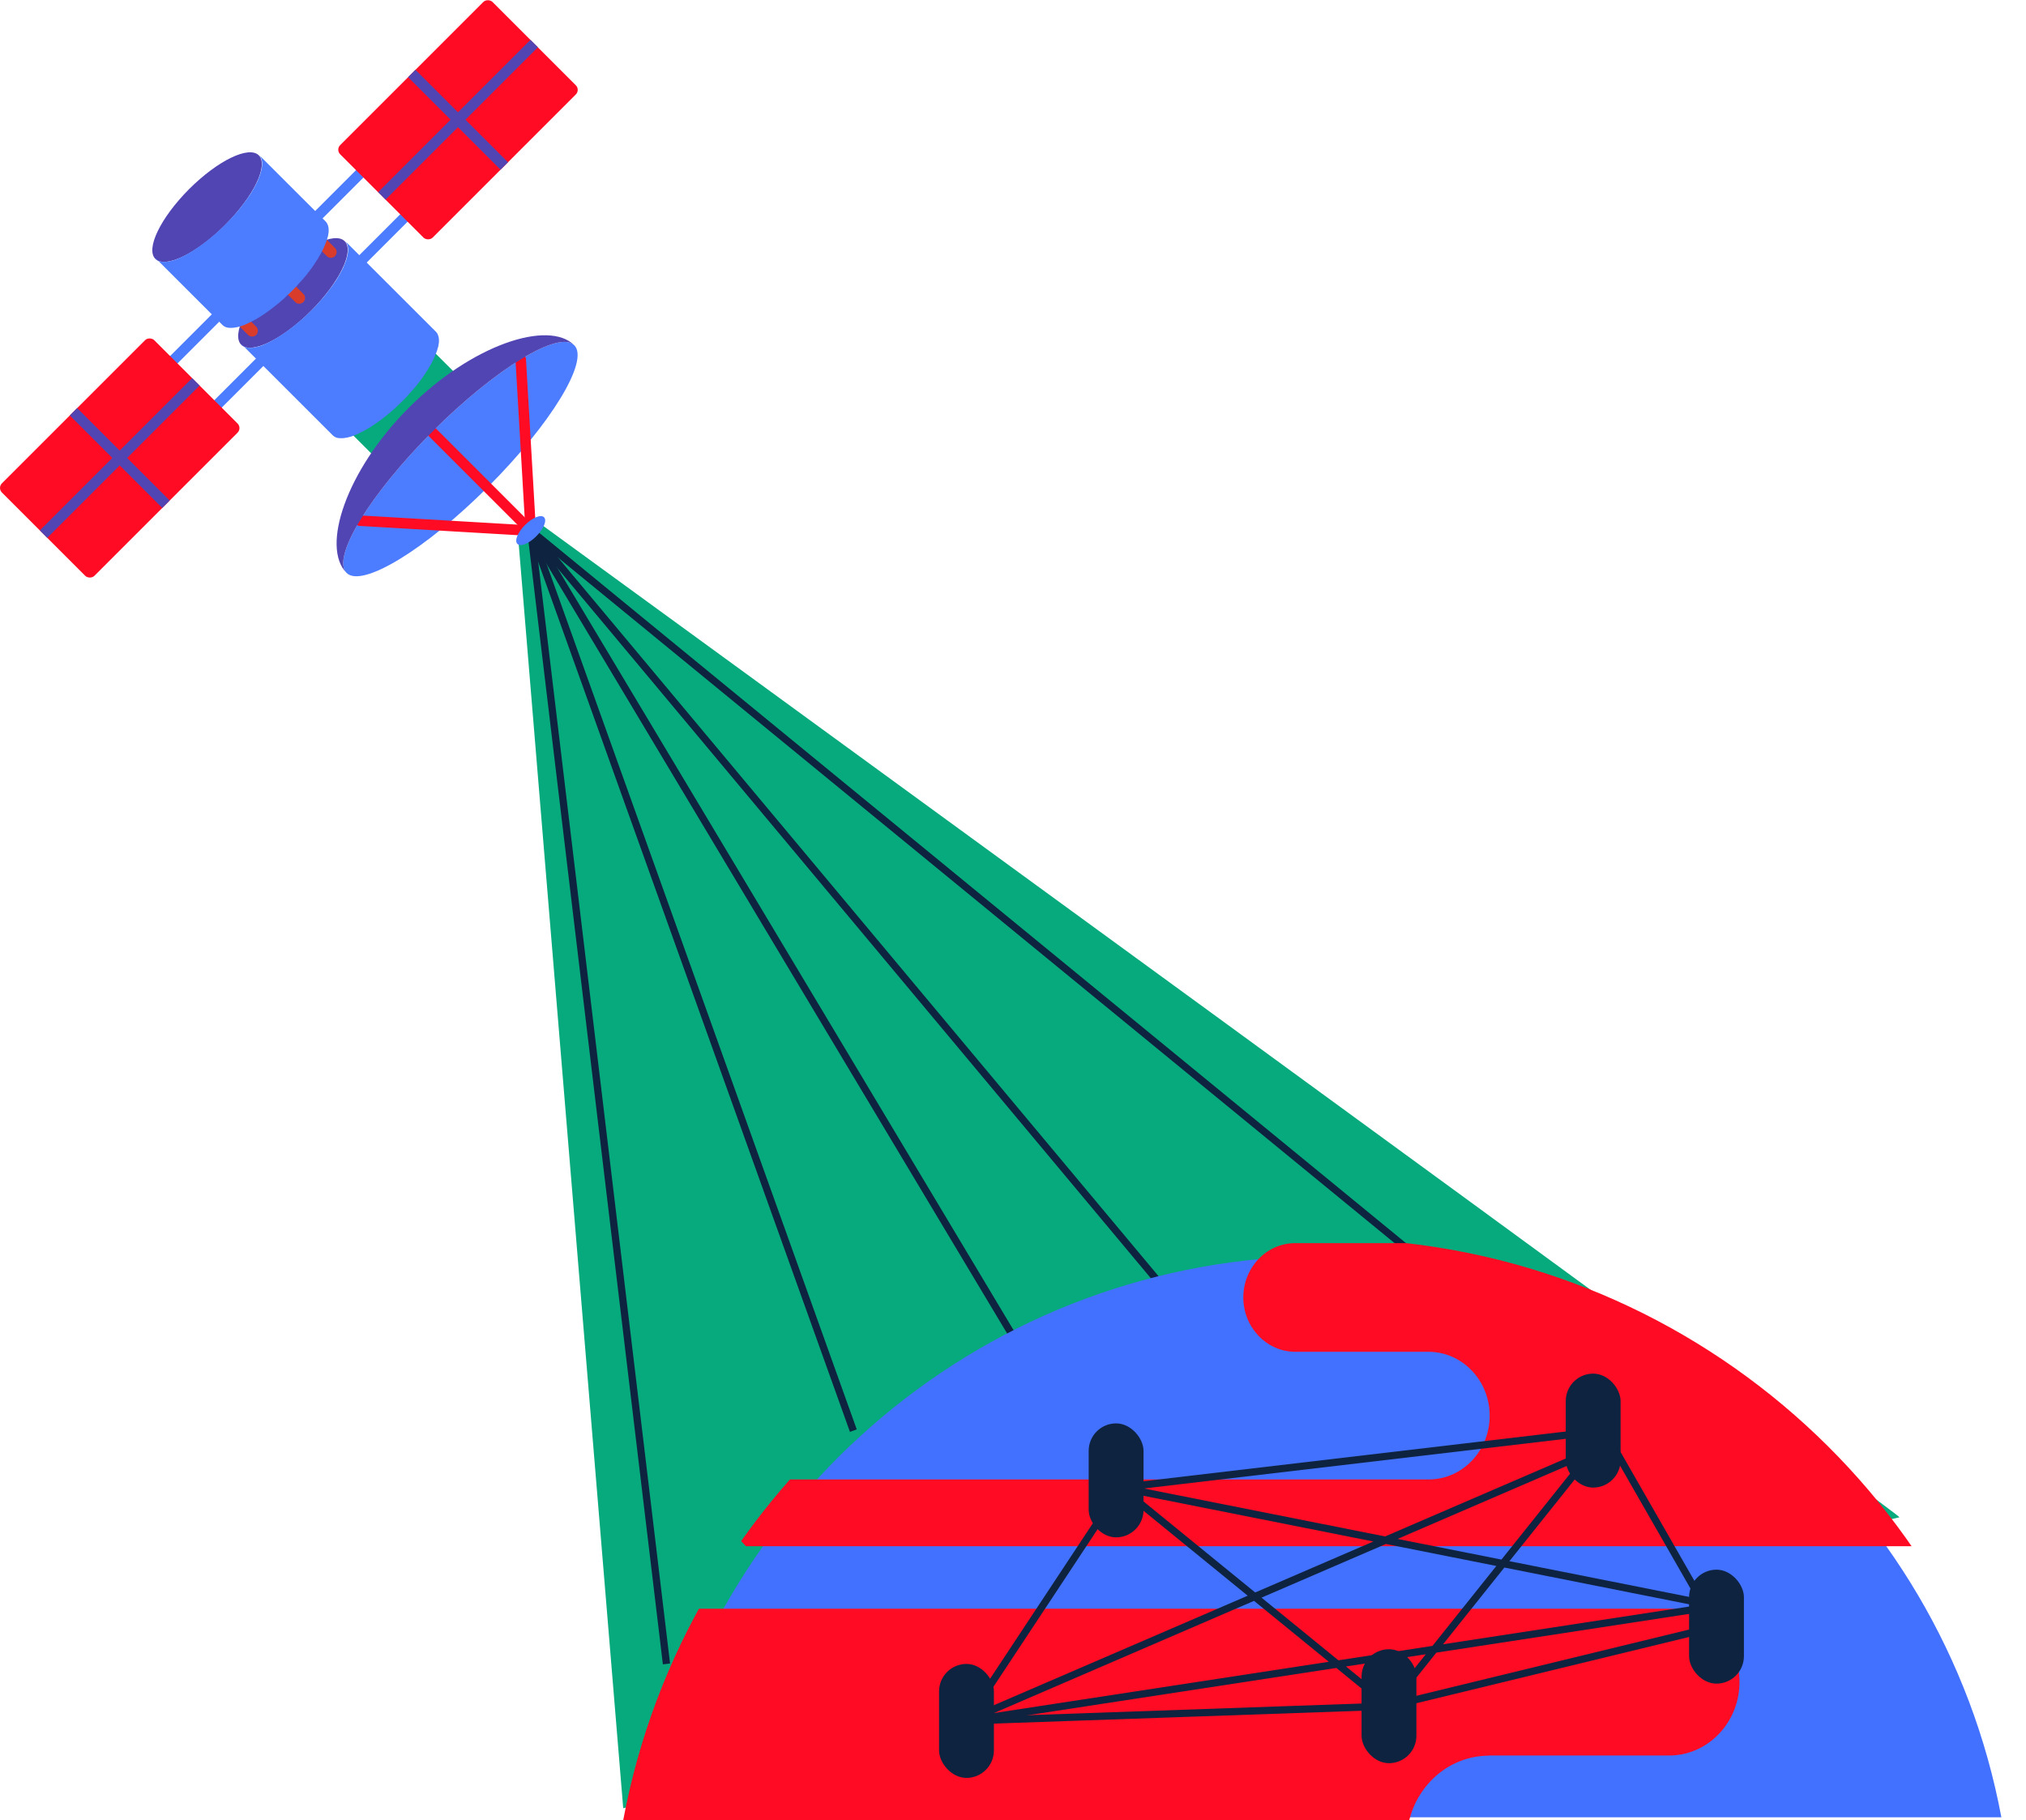 <?xml version="1.0" encoding="UTF-8"?><svg xmlns="http://www.w3.org/2000/svg" xmlns:xlink="http://www.w3.org/1999/xlink" viewBox="0 0 279.61 251.23"><defs><style>.e,.f{fill:none;}.g{fill:#ff0c24;}.h{fill:#d93c2b;}.i,.j{fill:#07aa7d;}.k{fill:#4271ff;}.l{fill:#0e233f;}.m{fill:#4c7cff;}.n{fill:#5145b3;}.j{mix-blend-mode:multiply;}.f{stroke:#0e233f;stroke-miterlimit:10;}.o{clip-path:url(#d);}.p{isolation:isolate;}</style><clipPath id="d"><path class="e" d="M182.81,170.94c-48.18,0-88.27,34.59-96.8,80.29h193.6c-8.53-45.7-48.62-80.29-96.8-80.29Z"/></clipPath></defs><g class="p"><g id="a"/><g id="b"><g id="c"><circle class="k" cx="170.41" cy="204.32" r="7.76"/><path class="j" d="M71.47,73.67l14.54,175.9,176.14-40.15c.14-.44-188.59-137.86-188.59-137.86l-2.1,2.1Z"/><line class="f" x1="73.26" y1="73.24" x2="91.98" y2="229.66"/><line class="f" x1="73.26" y1="73.24" x2="117.77" y2="197.46"/><line class="f" x1="73.26" y1="73.24" x2="146.17" y2="195.07"/><line class="f" x1="73.26" y1="73.24" x2="176.3" y2="196.56"/><line class="f" x1="73.26" y1="73.24" x2="201.09" y2="178"/><g><path class="k" d="M182.81,173.36c-46.48,0-85.16,33.38-93.39,77.47h186.79c-8.23-44.09-46.91-77.47-93.39-77.47Z"/><g class="o"><path class="g" d="M78.5,222.04H230.5c5.3,.07,9.57,4.58,9.57,10.13s-4.34,10.13-9.7,10.13h-24.87v.02c-6.28,0-11.37,5.33-11.37,11.9s5.1,11.9,11.39,11.9h59.47l-11.91,12.44H74.42s4.32-56.26,4.08-56.52Z"/><path class="g" d="M271.56,171.58h-92.89c-3.92,.05-7.08,3.39-7.08,7.5s3.21,7.5,7.18,7.5h18.39c4.65,.01,8.43,3.95,8.43,8.82s-3.77,8.8-8.43,8.8H94.14l8.81,9.21h171.62s-3.2-41.63-3.02-41.82Z"/></g></g><g><g><path class="m" d="M55.24,29.57l-6.2,6.2c-.28,.28-.28,.74,0,1.02,.28,.28,.74,.28,1.02,0l6.2-6.2c.28-.28,.28-.74,0-1.02-.28-.28-.74-.28-1.02,0Z"/><path class="m" d="M49.14,23.48l-6.2,6.2c-.28,.28-.28,.74,0,1.02,.28,.28,.74,.28,1.02,0l6.2-6.2c.28-.28,.28-.74,0-1.02-.28-.28-.74-.28-1.02,0Z"/></g><rect class="g" x="48.34" y="7.5" width="29.73" height="18.05" rx=".89" ry=".89" transform="translate(6.83 49.54) rotate(-45)"/><polygon class="n" points="64.24 16.52 70.11 22.39 69.08 23.42 63.21 17.55 53.21 27.55 52.19 26.52 62.19 16.52 56.32 10.65 56.32 10.65 57.34 9.63 57.34 9.63 63.21 15.5 73.21 5.5 74.24 6.52 64.24 16.52"/><g><path class="m" d="M24.5,50.16l6.2-6.2c.28-.28,.28-.74,0-1.02s-.74-.28-1.02,0l-6.2,6.2c-.28,.28-.28,.74,0,1.02s.74,.28,1.02,0Z"/><path class="m" d="M30.6,56.26l6.2-6.2c.28-.28,.28-.74,0-1.02-.28-.28-.74-.28-1.02,0l-6.2,6.2c-.28,.28-.28,.74,0,1.02s.74,.28,1.02,0Z"/></g><g><path class="i" d="M51,51c3.13-3.14,4.71-6.65,3.51-7.84-1.2-1.2-4.7,.38-7.84,3.51-3.13,3.14-4.7,6.65-3.51,7.84,1.2,1.2,4.7-.38,7.84-3.51Z"/><path class="i" d="M43.2,54.55s.05,.04,.07,.06h0s.06,.05,.09,.07h.02s.05,.04,.07,.06h.02s.06,.04,.09,.05h.03s.05,.03,.07,.04h.03s.07,.03,.1,.04h0s.06,.02,.1,.02h.03s.05,.01,.08,.02h.03s.07,.01,.11,.01h.02s.07,0,.1,0c.01,0,.02,0,.04,0,.03,0,.06,0,.09,0h.03s.08,0,.13,0h.02s.07-.01,.11-.01h.04s.08-.02,.12-.02h.02s.1-.02,.14-.03h.04s.08-.03,.12-.04h.03c.05-.02,.11-.03,.16-.05h.04s.1-.04,.15-.06h.02c.06-.03,.12-.05,.19-.07h.04c.06-.04,.12-.06,.19-.08h.03c.08-.04,.15-.07,.23-.11h.03c.08-.05,.16-.08,.24-.12l.04-.02s.07-.03,.11-.05l.05-.03s.08-.04,.11-.06l.05-.02c.05-.03,.11-.06,.16-.08h.03s.09-.06,.14-.09l.04-.02c.09-.05,.18-.1,.27-.16l.03-.02c.09-.05,.18-.11,.27-.17l.03-.02c.09-.06,.19-.12,.28-.18l.03-.02c.1-.07,.2-.13,.29-.2h.02c.1-.08,.21-.16,.31-.23h0c.1-.08,.2-.16,.31-.24l.02-.02c.1-.08,.19-.15,.29-.23l.03-.03c.09-.08,.19-.16,.29-.24l.03-.02c.16-.13,.32-.27,.47-.41l.02-.02c.12-.11,.25-.23,.37-.34l.03-.03c.1-.1,.21-.2,.31-.3l.06-.06c.09-.09,.18-.18,.27-.27h.01c.1-.12,.2-.22,.3-.33h.01c.09-.11,.18-.21,.27-.32l.02-.03c.09-.1,.17-.19,.25-.29l.03-.03c.08-.1,.16-.19,.24-.29l.03-.03c.08-.1,.16-.2,.24-.3l.02-.02c.09-.11,.17-.22,.25-.33v-.02c.1-.11,.18-.22,.25-.34l.02-.03c.08-.12,.17-.24,.25-.37l.02-.04c.03-.05,.07-.1,.1-.16l.03-.04c.04-.06,.08-.12,.11-.18l.02-.03c.04-.07,.09-.14,.13-.22h0c.04-.09,.08-.16,.12-.23l.02-.03c.05-.1,.1-.19,.15-.29h0c.05-.11,.1-.21,.14-.31l.03-.06,.03-.08,.03-.06,.03-.07,.03-.06,.03-.07,.02-.06,.03-.07,.02-.06,.03-.07,.02-.06,.02-.07,.02-.06,.02-.07,.02-.06,.02-.06,.02-.06,.02-.06,.02-.06,.02-.06v-.06l.03-.06v-.06l.02-.06v-.05l.02-.06v-.05l.02-.06v-.11l.02-.05v-.26s.01-.03,.01-.05v-.19l-.02-.05v-.09l-.02-.04v-.05l-.02-.04v-.04l-.02-.04v-.04l-.03-.04-.02-.04v-.04l-.03-.04-.02-.03-.02-.04-.02-.03-.02-.04-.02-.03s-.02-.03-.03-.04l-.02-.03s-.02-.03-.03-.04l-.02-.02s-.04-.04-.05-.06l8.01,8s.04,.04,.05,.06l.02,.02s.02,.03,.03,.04l.02,.03s.02,.03,.03,.04l.02,.03s.02,.03,.02,.04l.02,.03,.02,.04,.02,.03,.02,.04v.04l.03,.04v.04l.03,.04v.04l.02,.04v.04l.02,.05v.09l.02,.04v.19l.02,.05s0,.03,0,.05v.26l-.02,.05v.11l-.02,.06v.05l-.02,.06v.05l-.02,.06v.06l-.03,.06v.06l-.03,.06-.02,.06-.02,.06-.02,.06-.02,.06-.02,.06-.02,.07-.02,.06-.02,.07-.02,.06-.03,.07-.02,.06-.03,.07-.02,.06-.03,.07-.03,.06-.03,.07-.03,.06-.03,.08-.02,.05h0c-.04,.1-.09,.2-.14,.3v.02c-.06,.09-.11,.19-.16,.29h0v.04c-.05,.07-.09,.14-.13,.22h0c-.04,.09-.08,.16-.13,.23v.02h-.02c-.04,.07-.08,.13-.11,.2l-.03,.04c-.03,.05-.07,.1-.1,.16l-.02,.03h0c-.08,.13-.16,.25-.25,.37h0v.03c-.09,.11-.17,.22-.25,.34h0v.02c-.09,.11-.17,.22-.26,.33h0v.02c-.09,.1-.17,.2-.25,.3h-.01v.03c-.09,.1-.17,.19-.26,.29v.02l-.03,.02c-.08,.1-.17,.19-.25,.29v.02h-.02c-.09,.11-.18,.21-.27,.31h-.01c-.1,.12-.2,.22-.3,.33h-.01c-.09,.11-.18,.2-.27,.29l-.04,.04-.02,.02c-.1,.1-.21,.2-.31,.3l-.02,.02h-.01c-.12,.13-.25,.24-.37,.35h0v.02c-.17,.14-.32,.28-.48,.41h-.01l-.02,.02c-.1,.08-.19,.16-.29,.24l-.03,.03c-.1,.08-.19,.16-.29,.23l-.02,.02c-.1,.08-.2,.16-.31,.23h0c-.1,.08-.21,.16-.31,.23h-.02c-.1,.08-.2,.15-.29,.21l-.03,.02c-.09,.06-.19,.12-.28,.18l-.03,.02c-.09,.06-.18,.11-.27,.17l-.03,.02c-.09,.05-.18,.11-.27,.16h-.02l-.02,.02s-.09,.05-.14,.08h-.02c-.05,.04-.11,.07-.16,.1l-.05,.02s-.08,.04-.11,.06l-.05,.03s-.07,.04-.11,.05l-.03,.02h-.01c-.08,.04-.16,.08-.24,.11h-.03c-.08,.05-.15,.08-.23,.11h-.03c-.06,.04-.13,.06-.19,.08h-.04c-.06,.04-.13,.06-.19,.08h-.02c-.05,.02-.1,.04-.15,.05h-.04c-.05,.03-.11,.04-.16,.05h-.03s-.08,.03-.12,.04h-.04s-.1,.03-.14,.04h-.02s-.08,.02-.12,.02h-.04s-.07,.01-.11,.02h-.03s-.08,0-.13,.01h-.03s-.06,0-.09,0c0,0-.01,0-.02,0h-.02s-.07,0-.1,0h-.02s-.08,0-.11-.01h-.03s-.06-.01-.08-.02h-.03s-.07-.02-.1-.03h0s-.07-.02-.1-.03h-.03s-.05-.03-.07-.04h-.02s-.06-.04-.09-.05h-.02s-.05-.04-.07-.05h-.02s-.06-.05-.09-.07h0s-.05-.05-.07-.07h-.01l-.02-.03-8.01-8s.02,.02,.03,.03Z"/></g><g><path class="n" d="M42.91,42.92c3.94-3.95,6.03-8.26,4.66-9.63-1.37-1.37-5.68,.72-9.62,4.66-3.94,3.95-6.03,8.26-4.66,9.63,1.37,1.37,5.68-.72,9.62-4.66Z"/><path class="m" d="M33.34,47.62s.06,.05,.09,.07h0s.07,.05,.1,.07l.03,.02s.06,.03,.09,.05h.02s.07,.04,.11,.06h.03s.06,.03,.09,.04h.03s.08,.03,.12,.04h0s.08,.02,.12,.02h.04s.07,.01,.1,.01h.04s.09,0,.13,0c0,0,.01,0,.02,0,.04,0,.08,0,.12,0h.04s.08,0,.11,0h.04s.1-.01,.15-.02h.03s.09-.02,.13-.03h.05s.1-.03,.14-.04h.02c.06-.02,.12-.03,.18-.05h.05s.1-.04,.15-.05h.04c.06-.03,.13-.05,.19-.07h.05c.06-.04,.12-.06,.18-.08h.02c.08-.04,.15-.07,.23-.1l.04-.02c.08-.03,.15-.06,.23-.1l.04-.02c.09-.04,.19-.08,.28-.13l.04-.02c.1-.05,.19-.09,.29-.14l.05-.03s.09-.05,.13-.07l.07-.04s.09-.05,.14-.08l.06-.03c.06-.04,.13-.07,.2-.11l.03-.02c.06-.03,.11-.06,.17-.1l.04-.03c.11-.07,.22-.13,.33-.2l.04-.03c.11-.07,.22-.14,.34-.22l.04-.03c.12-.08,.23-.15,.35-.24l.03-.02c.12-.08,.24-.17,.36-.26h.02c.13-.11,.26-.2,.39-.3h0c.13-.1,.25-.2,.38-.3l.03-.02c.12-.1,.24-.19,.36-.29l.04-.03c.12-.1,.24-.2,.36-.3l.04-.03c.2-.17,.39-.34,.59-.52l.02-.02c.15-.14,.31-.28,.46-.43l.04-.03c.13-.12,.26-.25,.39-.38l.07-.07c.11-.11,.23-.23,.34-.34l.02-.02c.13-.13,.25-.26,.37-.39l.02-.02c.12-.13,.23-.25,.34-.38l.03-.03c.11-.12,.22-.24,.32-.36l.04-.04c.1-.12,.21-.24,.31-.36l.03-.04c.1-.13,.21-.25,.31-.38l.02-.03c.11-.14,.22-.28,.32-.42l.02-.02c.11-.14,.21-.28,.31-.42l.03-.03c.11-.15,.21-.3,.32-.45l.03-.05c.04-.06,.09-.13,.13-.19l.04-.05c.05-.08,.1-.15,.15-.23l.03-.04c.06-.09,.11-.18,.16-.27v-.02c.06-.09,.12-.18,.17-.27l.02-.04c.07-.12,.13-.24,.2-.35v-.02c.08-.12,.14-.24,.2-.36l.03-.07s.03-.06,.05-.09l.04-.07s.03-.06,.04-.09l.03-.08,.04-.09,.03-.08s.02-.06,.04-.09l.03-.07,.03-.08,.03-.08,.03-.08,.03-.07,.03-.08,.03-.07,.03-.08,.02-.07,.03-.08,.02-.07,.02-.08,.02-.07,.02-.07,.02-.07,.02-.07,.02-.07,.02-.07v-.07l.03-.07v-.06l.02-.07v-.06l.02-.07v-.13l.02-.06v-.18s0-.04,0-.06v-.23l-.02-.06v-.05s-.01-.04-.02-.06v-.05l-.02-.05v-.05s-.02-.03-.02-.05v-.05s-.02-.03-.03-.05l-.02-.04s-.01-.03-.02-.05l-.02-.04s-.02-.03-.02-.05l-.02-.04s-.02-.03-.03-.05l-.02-.03s-.02-.03-.03-.05l-.02-.03s-.03-.03-.04-.05l-.02-.02s-.04-.05-.06-.07l12.55,12.54s.04,.04,.06,.07l.02,.02s.03,.03,.04,.05l.02,.03s.02,.03,.03,.05l.02,.03s.02,.03,.03,.05l.02,.04s.02,.03,.02,.05l.02,.04s.01,.03,.02,.05v.04s.03,.03,.03,.05v.04s.02,.03,.03,.05v.05l.02,.05v.05l.02,.05v.11l.02,.05v.17s0,.04,0,.06v.24l-.02,.06v.06l-.02,.07v.06l-.02,.07v.06l-.02,.07v.07l-.03,.07-.02,.07-.02,.07-.02,.07-.02,.07-.02,.07-.02,.08-.02,.07-.03,.08-.02,.07-.03,.08-.03,.07-.03,.08-.03,.07-.03,.08-.03,.07-.03,.08-.03,.07-.04,.09-.03,.08-.04,.09-.03,.08-.04,.09-.04,.07s-.03,.06-.05,.09l-.03,.07h0c-.06,.12-.12,.24-.19,.37v.02c-.07,.12-.14,.23-.21,.35v.02l-.03,.03c-.05,.09-.1,.18-.16,.27v.02c-.06,.09-.12,.18-.17,.27l-.02,.02h0c-.05,.09-.1,.17-.15,.24l-.03,.05c-.04,.06-.09,.13-.13,.19l-.02,.04h0c-.1,.16-.21,.31-.32,.46h-.01v.03c-.11,.14-.22,.28-.32,.42h-.01v.02c-.11,.14-.22,.28-.33,.41h0v.03c-.11,.13-.22,.25-.32,.38v.02l-.03,.02c-.1,.12-.2,.24-.31,.36l-.02,.02-.02,.02c-.1,.12-.21,.24-.32,.36l-.02,.02h-.01c-.11,.14-.23,.26-.34,.39h-.01v.02c-.13,.13-.25,.26-.38,.39h0v.02c-.12,.11-.24,.23-.35,.34l-.05,.05-.02,.02c-.13,.13-.26,.26-.39,.38l-.02,.02h-.02c-.15,.16-.31,.31-.46,.45h-.01v.02c-.21,.18-.41,.35-.6,.52h-.01l-.02,.03c-.12,.1-.24,.2-.36,.3l-.04,.03c-.12,.1-.24,.2-.36,.29l-.03,.02c-.13,.1-.25,.2-.38,.3h0c-.13,.1-.26,.2-.39,.29h-.02c-.12,.1-.24,.19-.36,.27l-.03,.02c-.12,.08-.23,.16-.35,.24l-.04,.03c-.11,.07-.23,.15-.34,.22l-.04,.03c-.11,.07-.22,.14-.34,.2h-.02l-.02,.03c-.06,.03-.11,.07-.17,.1l-.03,.02c-.07,.04-.13,.07-.2,.11l-.06,.03s-.09,.05-.14,.08l-.07,.03s-.09,.05-.14,.07l-.04,.02h-.01c-.1,.06-.19,.1-.29,.15l-.03,.02c-.1,.04-.19,.09-.28,.13h-.02l-.02,.02c-.08,.03-.15,.07-.23,.1l-.04,.02c-.08,.03-.15,.06-.23,.09h-.02c-.06,.03-.12,.05-.18,.07l-.05,.02c-.07,.02-.13,.04-.19,.06h-.04c-.05,.02-.1,.04-.15,.05h-.05c-.06,.03-.12,.04-.18,.05h-.02s-.1,.02-.14,.03h-.05s-.09,.02-.13,.03h-.03c-.05,.01-.1,.02-.15,.02h-.04s-.08,0-.11,.01h-.04s-.08,0-.12,0c0,0-.01,0-.02,0-.05,0-.09,0-.13,0h-.04s-.07,0-.1-.01h-.04s-.08-.02-.12-.02h0s-.08-.02-.12-.03h-.03s-.06-.03-.09-.04h-.03s-.07-.04-.11-.06h-.02s-.06-.04-.09-.06h-.02v-.02s-.08-.04-.11-.07h0s-.06-.05-.09-.08h-.01l-.03-.04-12.55-12.54s.03,.03,.04,.04Z"/></g><path class="h" d="M46.23,35.35c.31-.31,.31-.82,0-1.13l-4.54-4.54c-.31-.31-.82-.31-1.13,0-.31,.31-.31,.82,0,1.13l4.54,4.54c.31,.31,.82,.31,1.13,0Z"/><path class="h" d="M35.36,46.22c.31-.31,.31-.82,0-1.13l-4.54-4.54c-.31-.31-.82-.31-1.13,0-.31,.31-.31,.82,0,1.13l4.54,4.54c.31,.31,.82,.31,1.13,0Z"/><path class="h" d="M41.87,41.69c.31-.31,.31-.82,0-1.13l-4.54-4.54c-.31-.31-.82-.31-1.13,0-.31,.31-.31,.82,0,1.13l4.54,4.54c.31,.31,.82,.31,1.13,0Z"/><g><path class="n" d="M31.06,31.07c3.94-3.95,6.03-8.26,4.66-9.63-1.37-1.37-5.68,.72-9.62,4.66-3.94,3.95-6.03,8.26-4.66,9.63,1.37,1.37,5.68-.72,9.62-4.66Z"/><path class="m" d="M21.48,35.76s.06,.05,.09,.07h0s.07,.05,.1,.07l.03,.02s.06,.03,.09,.05h.02s.07,.04,.11,.06h.03s.06,.03,.09,.04h.03s.08,.03,.12,.04h0s.08,.02,.12,.02h.04s.07,.01,.1,.01h.04s.09,0,.13,0c0,0,.01,0,.02,0,.04,0,.08,0,.12,0h.04s.08,0,.11,0h.04s.1-.01,.15-.02h.03s.09-.02,.13-.03h.05s.1-.03,.14-.04h.02c.06-.02,.12-.03,.18-.05h.05s.1-.04,.15-.05h.04c.06-.03,.13-.05,.19-.07h.05c.06-.04,.12-.06,.18-.08h.02c.08-.04,.15-.07,.23-.1l.04-.02c.08-.03,.15-.06,.23-.1l.04-.02c.09-.04,.19-.08,.28-.13l.04-.02c.1-.05,.19-.09,.29-.14l.05-.03s.09-.05,.13-.07l.07-.04s.09-.05,.14-.08l.06-.03c.06-.04,.13-.07,.2-.11l.03-.02c.06-.03,.11-.06,.17-.1l.04-.03c.11-.07,.22-.13,.33-.2l.04-.03c.11-.07,.22-.14,.34-.22l.04-.03c.12-.08,.23-.15,.35-.24l.03-.02c.12-.08,.24-.17,.36-.26h.02c.13-.11,.26-.2,.39-.3h0c.13-.1,.25-.2,.38-.3l.03-.02c.12-.1,.24-.19,.36-.29l.04-.03c.12-.1,.24-.2,.36-.3l.04-.03c.2-.17,.39-.34,.59-.52l.02-.02c.15-.14,.31-.28,.46-.43l.04-.03c.13-.12,.26-.25,.39-.38l.07-.07c.11-.11,.23-.23,.34-.34l.02-.02c.13-.13,.25-.26,.37-.39l.02-.02c.12-.13,.23-.25,.34-.38l.03-.03c.11-.12,.22-.24,.32-.36l.04-.04c.1-.12,.21-.24,.31-.36l.03-.04c.1-.13,.21-.25,.31-.38l.02-.03c.11-.14,.22-.28,.32-.42l.02-.02c.11-.14,.21-.28,.31-.42l.03-.03c.11-.15,.21-.3,.32-.45l.03-.05c.04-.06,.09-.13,.13-.19l.04-.05c.05-.08,.1-.15,.15-.23l.03-.04c.06-.09,.11-.18,.16-.27v-.02c.06-.09,.12-.18,.17-.27l.02-.04c.07-.12,.13-.24,.2-.35v-.02c.08-.12,.14-.24,.2-.36l.03-.07s.03-.06,.05-.09l.04-.07s.03-.06,.04-.09l.03-.08,.04-.09,.03-.08,.04-.09,.03-.07,.03-.08,.03-.08,.03-.08,.03-.07,.03-.08,.03-.07,.03-.08,.02-.07,.03-.08,.02-.07,.02-.08,.02-.07,.02-.07,.02-.07,.02-.07,.02-.07,.02-.07v-.07l.03-.07v-.06l.02-.07v-.06l.02-.07v-.13l.02-.06v-.18s0-.04,0-.06v-.23l-.02-.06v-.05s-.01-.04-.02-.06v-.05l-.02-.05v-.05s-.02-.03-.02-.05v-.05s-.02-.03-.03-.05l-.02-.04s-.01-.03-.02-.05l-.02-.04s-.02-.03-.02-.05l-.02-.04s-.02-.03-.03-.05l-.02-.03s-.02-.03-.03-.05l-.02-.03s-.03-.03-.04-.05l-.02-.02s-.04-.05-.06-.07l9.18,9.17s.04,.04,.06,.07l.02,.02s.03,.03,.04,.05l.02,.03s.02,.03,.03,.05l.02,.03s.02,.03,.03,.05l.02,.04s.02,.03,.02,.05l.02,.04s.01,.03,.02,.05l.02,.04s.01,.03,.02,.05v.04s.02,.03,.03,.05v.05s.02,.04,.02,.05v.05l.02,.05v.11l.02,.05v.17s0,.04,0,.06v.24l-.02,.06v.06l-.02,.07v.06l-.02,.07v.06l-.02,.07v.07l-.03,.07-.02,.07-.02,.07-.02,.07-.02,.07-.02,.07-.02,.08-.02,.07-.03,.08-.02,.07-.03,.08-.03,.07-.03,.08-.03,.07-.03,.08-.03,.07-.03,.08-.03,.07-.04,.09-.03,.08-.04,.09-.03,.08-.04,.09-.04,.07s-.03,.06-.05,.09l-.03,.07h0c-.06,.12-.12,.24-.19,.37v.02c-.07,.12-.14,.23-.21,.35v.02l-.03,.03c-.05,.09-.1,.18-.16,.27v.02c-.06,.09-.12,.18-.17,.27l-.02,.02h0c-.05,.09-.1,.17-.15,.24l-.03,.05c-.04,.06-.09,.13-.13,.19l-.02,.04h0c-.1,.16-.21,.31-.32,.46h-.01v.03c-.11,.14-.22,.28-.32,.42h-.01v.02c-.11,.14-.22,.28-.33,.41h0v.03c-.11,.13-.22,.25-.32,.38v.02l-.03,.02c-.1,.12-.2,.24-.31,.36l-.02,.02-.02,.02c-.1,.12-.21,.24-.32,.36l-.02,.02h-.01c-.11,.14-.23,.26-.34,.39h-.01v.02c-.13,.13-.25,.26-.38,.39h0v.02c-.12,.11-.24,.23-.35,.34l-.05,.05-.02,.02c-.13,.13-.26,.26-.39,.38l-.02,.02h-.02c-.15,.16-.31,.31-.46,.45h-.01v.02c-.21,.18-.41,.35-.6,.52h-.01l-.02,.03c-.12,.1-.24,.2-.36,.3l-.04,.03c-.12,.1-.24,.2-.36,.29l-.03,.02c-.13,.1-.25,.2-.38,.3h0c-.13,.1-.26,.2-.39,.29h-.02c-.12,.1-.24,.19-.36,.27l-.03,.02c-.12,.08-.23,.16-.35,.24l-.04,.03c-.11,.07-.23,.15-.34,.22l-.04,.03c-.11,.07-.22,.14-.34,.2h-.02l-.02,.03c-.06,.03-.11,.07-.17,.1l-.03,.02c-.07,.04-.13,.07-.2,.11l-.06,.03s-.09,.05-.14,.08l-.07,.03s-.09,.05-.14,.07l-.04,.02h-.01c-.1,.06-.19,.1-.29,.15l-.03,.02c-.1,.04-.19,.09-.28,.13h-.02l-.02,.02c-.08,.03-.15,.07-.23,.1l-.04,.02c-.08,.03-.15,.06-.23,.09h-.02c-.06,.03-.12,.05-.18,.07l-.05,.02c-.07,.02-.13,.04-.19,.06h-.04c-.05,.02-.1,.04-.15,.05h-.05c-.06,.03-.12,.04-.18,.05h-.02s-.1,.02-.14,.03h-.05s-.09,.02-.13,.03h-.03c-.05,.01-.1,.02-.15,.02h-.04s-.08,0-.11,.01h-.04s-.08,0-.12,0c0,0-.01,0-.02,0-.05,0-.09,0-.13,0h-.04s-.07,0-.1-.01h-.04s-.08-.02-.12-.02h0s-.08-.02-.12-.03h-.03s-.06-.03-.09-.04h-.03s-.07-.04-.11-.06h-.02s-.06-.04-.09-.06h-.02v-.02s-.08-.04-.11-.07h0s-.06-.05-.09-.08h-.01l-.03-.04-9.18-9.17s.03,.03,.04,.04Z"/></g><rect class="g" x="1.66" y="54.19" width="29.73" height="18.05" rx=".89" ry=".89" transform="translate(-39.86 30.2) rotate(-45)"/><ellipse class="m" cx="63.54" cy="63.36" rx="22.22" ry="5.41" transform="translate(-26.19 63.49) rotate(-45)"/><path class="g" d="M73.76,73.76c.12-.12,.2-.29,.21-.47,.02-.4-.28-.74-.68-.77l-23.58-1.38c-.4-.02-.74,.28-.77,.68-.02,.4,.28,.74,.68,.77l23.58,1.38c.21,.01,.41-.07,.55-.21Z"/><path class="g" d="M73.76,73.76c.14-.14,.22-.34,.21-.55l-1.38-23.64c-.02-.4-.37-.7-.77-.68-.4,.02-.7,.37-.68,.77l1.38,23.64c.02,.4,.37,.7,.77,.68,.18-.01,.35-.09,.47-.21Z"/><path class="g" d="M73.76,73.76c.28-.28,.28-.74,0-1.02l-13.62-13.62c-.28-.28-.74-.28-1.02,0-.28,.28-.28,.74,0,1.02l13.62,13.62c.28,.28,.74,.28,1.02,0Z"/><ellipse class="m" cx="73.25" cy="73.24" rx="2.6" ry="1.1" transform="translate(-30.34 73.24) rotate(-45)"/><path class="n" d="M59.72,59.54c-8.68,8.68-14,17.43-11.89,19.54-3.55-3.55-.07-14.14,8.61-22.82s19.26-12.16,22.82-8.61c-2.11-2.11-10.86,3.21-19.54,11.89Z"/><polygon class="n" points="15.5 63.21 9.63 57.34 10.65 56.32 16.52 62.19 26.52 52.19 27.55 53.21 17.55 63.21 23.42 69.08 23.42 69.08 22.39 70.11 22.39 70.11 16.52 64.24 6.52 74.24 5.5 73.21 15.5 63.21"/></g><rect class="l" x="129.6" y="229.66" width="7.57" height="15.73" rx="3.79" ry="3.79"/><rect class="l" x="216.09" y="189.59" width="7.57" height="15.73" rx="3.79" ry="3.79"/><rect class="l" x="187.91" y="227.63" width="7.57" height="15.73" rx="3.79" ry="3.79"/><rect class="l" x="150.25" y="196.46" width="7.57" height="15.73" rx="3.79" ry="3.79"/><rect class="l" x="233.11" y="216.65" width="7.57" height="15.73" rx="3.79" ry="3.79"/><polygon class="f" points="221.39 197.46 154.68 205.32 133.39 237.53 191.69 235.49 236.89 224.51 221.39 197.46"/><polygon class="f" points="219.87 200.22 133.39 237.53 236.89 221.67 154.68 205.32 191.69 235.49 219.87 200.22"/></g></g></g></svg>